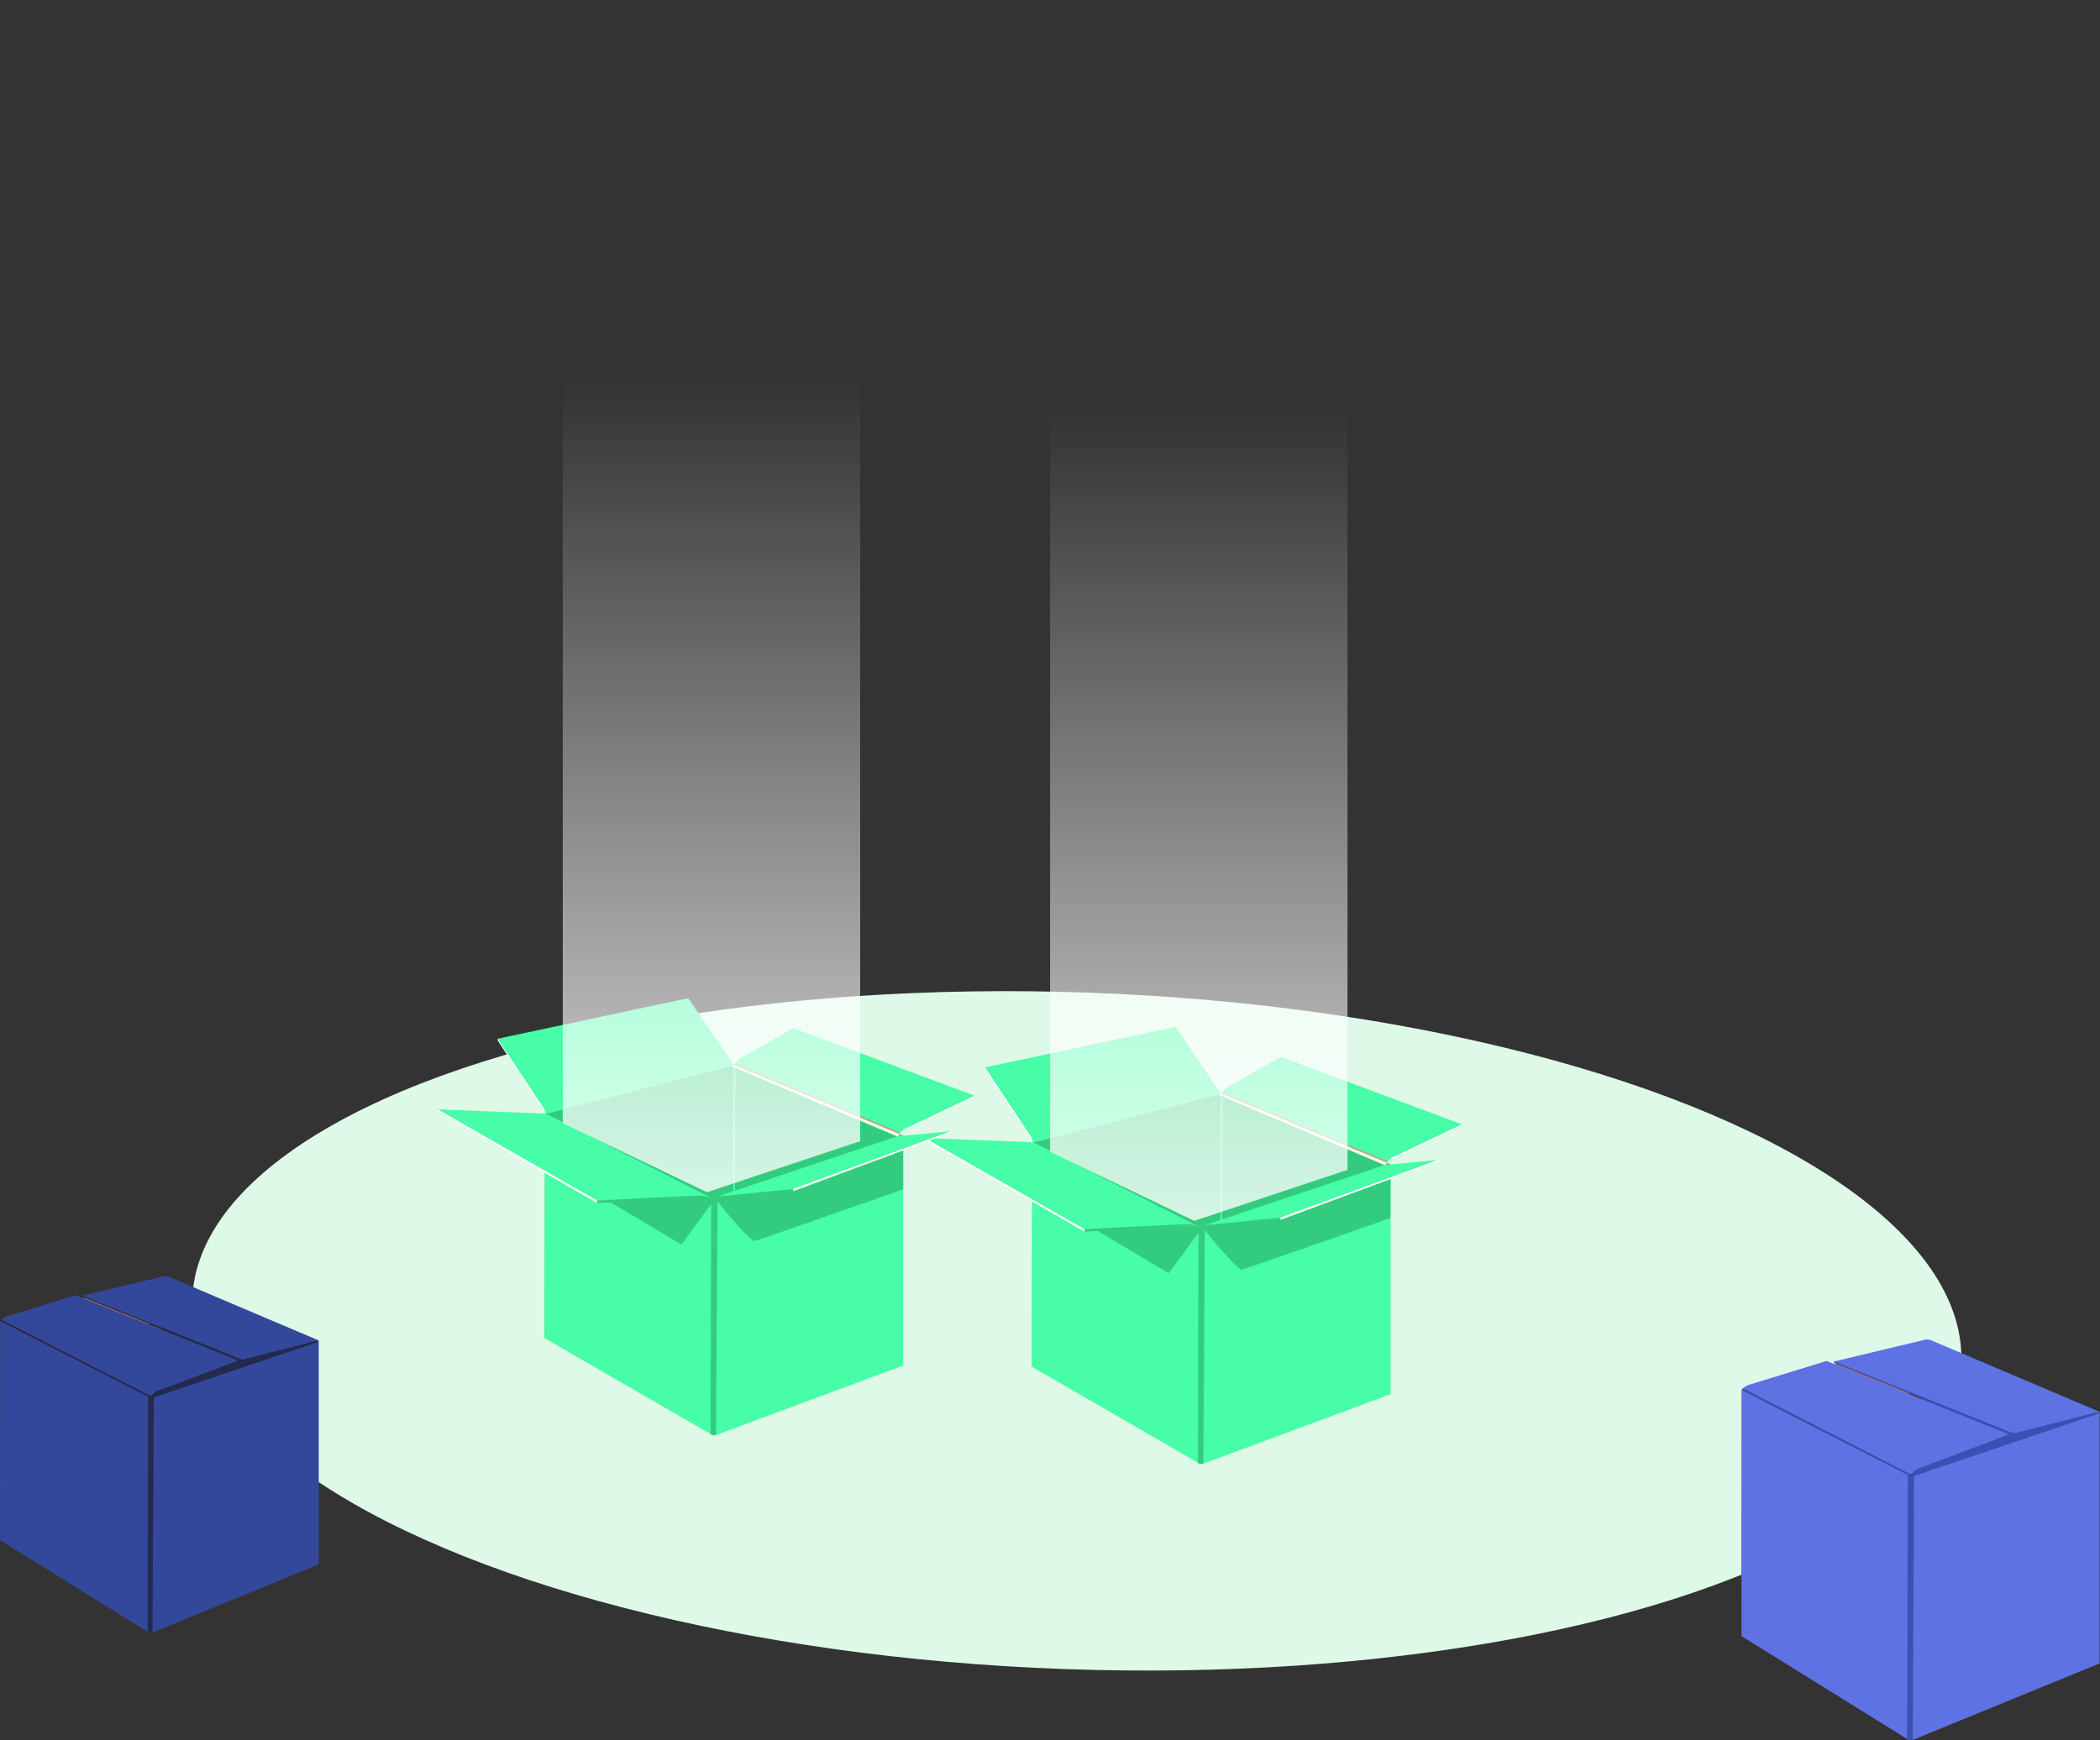 <svg xmlns="http://www.w3.org/2000/svg" xmlns:xlink="http://www.w3.org/1999/xlink" viewBox="0 0 586.05 485.81"><rect x="0" y="0" width="586.05" height="485.81" fill="#333333" stroke="none"/><defs><linearGradient id="a" x1="23.67" y1="408.34" x2="22.77" y2="356.84" gradientUnits="userSpaceOnUse"><stop offset="0" stop-color="#5e341e"/><stop offset="1" stop-color="#5e341e"/></linearGradient><linearGradient id="b" x1="68.03" y1="394.19" x2="62.93" y2="357.95" xlink:href="#a"/><clipPath id="c"><polygon points="61.84 363.83 61.25 363.48 45.41 356.43 0.65 368.36 19.62 376.59 61.84 363.83" style="fill:#5e341e;clip-rule:evenodd"/></clipPath><linearGradient id="d" x1="512.6" y1="432.48" x2="511.59" y2="374.62" xlink:href="#a"/><linearGradient id="e" x1="562.43" y1="416.58" x2="556.7" y2="375.86" xlink:href="#a"/><clipPath id="f"><polygon points="555.48 382.46 554.82 382.07 537.02 374.15 486.73 387.56 508.05 396.81 555.48 382.46" style="fill:#5e341e;clip-rule:evenodd"/></clipPath><clipPath id="g"><polygon points="340.63 305.17 387.91 324.97 387.91 389.31 340.59 360.04 340.63 305.17" style="fill:#33cc7f;clip-rule:evenodd"/></clipPath><clipPath id="h"><polygon points="288.08 318.77 334.99 342.74 334.96 408.42 334.43 408.39 288 381.55 288.08 318.77" style="fill:#47fda7;clip-rule:evenodd"/></clipPath><clipPath id="i"><polygon points="335.69 342.77 388.05 324.96 388.05 389.19 335.83 408.58 335.39 408.53 335.69 342.77" style="fill:#47fda7;clip-rule:evenodd"/></clipPath><linearGradient id="j" x1="340.63" y1="314.77" x2="387.3" y2="314.77" gradientUnits="userSpaceOnUse"><stop offset="0" stop-color="#cd9d6c"/><stop offset="1" stop-color="#cd9d6c"/></linearGradient><linearGradient id="k" x1="334.55" y1="340.8" x2="334.55" y2="8" gradientUnits="userSpaceOnUse"><stop offset="0" stop-color="#fff" stop-opacity="0.8"/><stop offset="0.68" stop-color="#fff" stop-opacity="0"/></linearGradient><clipPath id="l"><polygon points="204.63 297.17 251.91 316.97 251.91 381.31 204.59 352.04 204.63 297.17" style="fill:#33cc7f;clip-rule:evenodd"/></clipPath><clipPath id="m"><polygon points="152.08 310.77 198.99 334.74 198.96 400.42 198.43 400.39 152 373.55 152.08 310.77" style="fill:#47fda7;clip-rule:evenodd"/></clipPath><clipPath id="n"><polygon points="199.69 334.77 252.05 316.96 252.05 381.19 199.84 400.58 199.39 400.53 199.69 334.77" style="fill:#47fda7;clip-rule:evenodd"/></clipPath><linearGradient id="o" x1="204.63" y1="306.77" x2="251.3" y2="306.77" xlink:href="#j"/><linearGradient id="p" x1="198.55" y1="332.8" x2="198.55" y2="0" xlink:href="#k"/></defs><title>hero</title><ellipse cx="300.48" cy="371.48" rx="94.47" ry="247" transform="translate(-81.54 658.44) rotate(-87.94)" style="fill:#def9e8"/><polygon points="0.07 368.76 46.82 356.84 46.82 410.77 0 429.92 0.07 368.76" style="fill-rule:evenodd;fill:url(#a)"/><polygon points="46.79 356.67 88.83 374.27 88.83 436.82 46.75 410.79 46.79 356.67" style="fill-rule:evenodd;fill:url(#b)"/><polygon points="0.07 368.76 41.78 390.07 41.75 455.58 41.27 455.56 0 429.92 0.07 368.76" style="fill:#34489b;fill-rule:evenodd"/><polygon points="42.4 390.1 88.95 374.26 88.95 436.71 42.53 455.72 42.13 455.68 42.4 390.1" style="fill:#34489b;fill-rule:evenodd"/><path d="M41.32,389.86a1.29,1.29,0,0,0,.92.21,1,1,0,0,0,.68-.34l-.37,66a3.62,3.62,0,0,1-.7.09,1.26,1.26,0,0,1-.66-.31Z" style="fill:#24294e;fill-rule:evenodd"/><polygon points="67.57 379.57 67.53 380.04 88.04 374.46 89 374.27 87.67 374.31 67.57 379.57" style="fill:#24294e;fill-rule:evenodd"/><polygon points="88.81 374.62 88.22 374.27 64.28 365.33 24.44 377.33 41.39 388.45 42.69 390.16 88.81 374.62" style="fill:#24294e;fill-rule:evenodd"/><polygon points="61.84 363.83 61.25 363.48 45.41 356.43 0.65 368.36 19.62 376.59 61.84 363.83" style="fill:#5e341e;fill-rule:evenodd"/><g style="clip-path:url(#c)"><polygon points="20.9 361.44 22.23 362.17 41.2 369.82 45.13 368.15 22.08 360.68 20.9 361.44" style="fill:#a27558;fill-rule:evenodd"/></g><polygon points="89.05 374.23 87.89 374.39 67.54 379.57 22.9 361.7 45.88 356.21 46.8 356.29 89.05 374.23" style="fill:#34489b;fill-rule:evenodd"/><polygon points="42.02 389.86 43.27 388.7 66.53 379.81 21.12 361.55 1.54 367.58 0.27 368.33 42.02 389.86" style="fill:#34489b;fill-rule:evenodd"/><polygon points="67.54 380.04 23 362.04 23 361.67 67.56 379.58 67.54 380.04" style="fill:#24294e;fill-rule:evenodd"/><polygon points="66.52 379.8 66.49 380.12 43.89 388.62 41.83 390.13 42.36 389.51 43.64 388.39 66.52 379.8" style="fill:#24294e;fill-rule:evenodd"/><polygon points="42.15 389.77 0.27 368.33 0.07 368.76 41.88 390.15 42.15 389.77" style="fill:#24294e;fill-rule:evenodd"/><polygon points="486.08 388.01 538.61 374.62 538.61 435.21 486 456.72 486.08 388.01" style="fill-rule:evenodd;fill:url(#d)"/><polygon points="538.57 374.42 585.8 394.2 585.8 464.47 538.53 435.23 538.57 374.42" style="fill-rule:evenodd;fill:url(#e)"/><polygon points="486.08 388.01 532.94 411.95 532.9 485.56 532.37 485.53 486 456.72 486.08 388.01" style="fill:#5e72e3;fill-rule:evenodd"/><polygon points="533.63 411.99 585.94 394.19 585.94 464.35 533.78 485.71 533.33 485.67 533.63 411.99" style="fill:#5e72e3;fill-rule:evenodd"/><path d="M532.42,411.71a1.41,1.41,0,0,0,1,.24,1.08,1.08,0,0,0,.76-.38l-.41,74.14a4.3,4.3,0,0,1-.79.1,1.46,1.46,0,0,1-.75-.34Z" style="fill:#3c4fb4;fill-rule:evenodd"/><polygon points="561.91 400.16 561.87 400.68 584.91 394.41 585.99 394.2 584.5 394.24 561.91 400.16" style="fill:#3c4fb4;fill-rule:evenodd"/><polygon points="585.78 394.59 585.11 394.2 558.22 384.15 513.46 397.63 532.5 410.13 533.96 412.06 585.78 394.59" style="fill:#3c4fb4;fill-rule:evenodd"/><polygon points="555.48 382.46 554.82 382.07 537.02 374.15 486.73 387.56 508.05 396.81 555.48 382.46" style="fill:#5e341e;fill-rule:evenodd"/><g style="clip-path:url(#f)"><polygon points="509.48 379.79 510.98 380.6 532.29 389.2 536.7 387.32 510.81 378.93 509.48 379.79" style="fill:#a27558;fill-rule:evenodd"/></g><polygon points="586.05 394.16 584.74 394.33 561.88 400.15 511.73 380.08 537.54 373.9 538.59 374 586.05 394.16" style="fill:#5e72e3;fill-rule:evenodd"/><polygon points="533.22 411.71 534.61 410.41 560.75 400.42 509.73 379.9 487.74 386.68 486.3 387.53 533.22 411.71" style="fill:#5e72e3;fill-rule:evenodd"/><polygon points="561.88 400.68 511.84 380.46 511.84 380.04 561.9 400.16 561.88 400.68" style="fill:#3c4fb4;fill-rule:evenodd"/><polygon points="560.74 400.41 560.71 400.77 535.32 410.32 533 412.02 533.59 411.31 535.04 410.07 560.74 400.41" style="fill:#3c4fb4;fill-rule:evenodd"/><polygon points="533.35 411.61 486.3 387.52 486.07 388.01 533.05 412.04 533.35 411.61" style="fill:#3c4fb4;fill-rule:evenodd"/><polygon points="288.08 318.77 340.67 305.36 340.67 360.02 288 381.55 288.08 318.77" style="fill:#33cc7f;fill-rule:evenodd"/><polygon points="340.63 305.17 387.91 324.97 387.91 389.31 340.59 360.04 340.63 305.17" style="fill:#33cc7f;fill-rule:evenodd"/><g style="clip-path:url(#g)"><path d="M339.51,304.2a1.41,1.41,0,0,0,1,.24,1.08,1.08,0,0,0,.76-.38l-.42,74.22a4.13,4.13,0,0,1-.78.1,1.46,1.46,0,0,1-.75-.34Z" style="fill:#47fda7;fill-rule:evenodd"/></g><polygon points="288.08 318.77 334.99 342.74 334.96 408.42 334.43 408.39 288 381.55 288.08 318.77" style="fill:#47fda7;fill-rule:evenodd"/><g style="clip-path:url(#h)"><polygon points="284.72 318.28 284.72 330.75 326.16 355.42 336.55 341.28 284.72 318.28" style="fill:#33cc7f;fill-rule:evenodd"/></g><polygon points="335.69 342.77 388.05 324.96 388.05 389.19 335.83 408.58 335.39 408.53 335.69 342.77" style="fill:#47fda7;fill-rule:evenodd"/><g style="clip-path:url(#i)"><path d="M336,343.08s6.79,8.74,10.39,11.37c.25.18,52.94-18.43,52.94-18.43L385.2,319.53,333.78,338.1Z" style="fill:#33cc7f;fill-rule:evenodd"/></g><path d="M334.47,342.5a1.46,1.46,0,0,0,1,.24,1.18,1.18,0,0,0,.77-.38l-.42,66.21a4.13,4.13,0,0,1-.78.1,1.42,1.42,0,0,1-.75-.34Z" style="fill:#33cc7f;fill-rule:evenodd"/><polygon points="334.59 342.48 332.77 342.26 302.68 343.46 258.06 317.68 287.44 318.83 289.38 319.39 334.59 342.48" style="fill:#47fda7;fill-rule:evenodd"/><polygon points="335.5 343.05 336.17 342.34 357.31 340.12 401.52 323.76 387.91 325.07 386.8 325.07 336.06 342.06 335.5 343.05" style="fill:#47fda7;fill-rule:evenodd"/><path d="M334.63,342.5a16.57,16.57,0,0,0-2.44-.72c-1.09-.2-29.53,1.36-29.53,1.36v.68l29.56-1.56,2.28.48a3,3,0,0,0,.69.24,1.9,1.9,0,0,0,1-.2.62.62,0,0,0,.25-.23l21-2v-.65l-20.77,2.06a1.45,1.45,0,0,0-.72.24c-.24.2-.08.45-.52.41Z" style="fill:#33cc7f;fill-rule:evenodd"/><polygon points="302.66 343.14 258.06 317.68 258.06 318.16 302.66 343.82 302.66 343.14" style="fill:#fff;fill-rule:evenodd"/><polygon points="357.37 339.87 401.48 323.75 401.44 324.17 357.34 340.52 357.37 339.87" style="fill:#fff;fill-rule:evenodd"/><polygon points="386.93 324.6 388.32 323.29 408.05 313.89 357.41 295 342.2 303.65 340.82 305.17 386.93 324.6" style="fill:#47fda7;fill-rule:evenodd"/><polygon points="387.3 324.25 341.05 304.92 340.63 305.17 386.97 324.62 387.3 324.25" style="fill-rule:evenodd;fill:url(#j)"/><polygon points="408.04 313.88 408 314.24 388.51 323.54 386.65 324.95 386.93 324.6 388.23 323.29 408.04 313.88" style="fill:#fff;fill-rule:evenodd"/><polygon points="340.61 305.45 340.15 304.44 328.07 286.64 274.8 297.98 287.85 317.73 288.27 318.97 340.61 305.45" style="fill:#47fda7;fill-rule:evenodd"/><path d="M288.21,318.9a7.48,7.48,0,0,0-.45-1.46c-.21-.35-12.88-19.47-12.88-19.47l0,.46,12.5,19a4.25,4.25,0,0,1,.39.87c.07.31.1.55.1.55Z" style="fill:#fff;fill-rule:evenodd"/><polygon points="386.97 324.57 340.73 305.25 340.3 305.49 386.64 324.95 386.97 324.57" style="fill:#fff;fill-rule:evenodd"/><polygon points="386.97 325.08 340.48 305.47 340.27 305.68 386.35 325.2 386.97 325.08" style="fill:#fff;fill-rule:evenodd"/><polygon points="293.05 321.51 333.29 340.8 376.05 326.55 376.05 8 293.05 8 293.05 321.51" style="fill:url(#k)"/><polygon points="152.08 310.77 204.66 297.36 204.66 352.02 152 373.55 152.08 310.77" style="fill:#33cc7f;fill-rule:evenodd"/><polygon points="204.63 297.17 251.91 316.97 251.91 381.31 204.59 352.04 204.63 297.17" style="fill:#33cc7f;fill-rule:evenodd"/><g style="clip-path:url(#l)"><path d="M203.51,296.2a1.41,1.41,0,0,0,1,.24,1.08,1.08,0,0,0,.76-.38l-.42,74.22a4.13,4.13,0,0,1-.78.1,1.46,1.46,0,0,1-.75-.34Z" style="fill:#47fda7;fill-rule:evenodd"/></g><polygon points="152.08 310.77 198.99 334.74 198.96 400.42 198.43 400.39 152 373.55 152.08 310.77" style="fill:#47fda7;fill-rule:evenodd"/><g style="clip-path:url(#m)"><polygon points="148.72 310.28 148.72 322.75 190.16 347.42 200.55 333.28 148.72 310.28" style="fill:#33cc7f;fill-rule:evenodd"/></g><polygon points="199.69 334.77 252.05 316.96 252.05 381.19 199.84 400.58 199.39 400.53 199.69 334.77" style="fill:#47fda7;fill-rule:evenodd"/><g style="clip-path:url(#n)"><path d="M200,335.08s6.79,8.74,10.39,11.37c.25.18,52.94-18.43,52.94-18.43L249.2,311.53,197.78,330.1Z" style="fill:#33cc7f;fill-rule:evenodd"/></g><path d="M198.47,334.5a1.46,1.46,0,0,0,1,.24,1.18,1.18,0,0,0,.77-.38l-.42,66.21a4.13,4.13,0,0,1-.78.1,1.42,1.42,0,0,1-.75-.34Z" style="fill:#33cc7f;fill-rule:evenodd"/><polygon points="198.59 334.48 196.78 334.26 166.68 335.46 122.06 309.68 151.44 310.83 153.38 311.39 198.59 334.48" style="fill:#47fda7;fill-rule:evenodd"/><polygon points="199.5 335.05 200.17 334.34 221.31 332.12 265.52 315.76 251.91 317.07 250.8 317.07 200.06 334.06 199.5 335.05" style="fill:#47fda7;fill-rule:evenodd"/><path d="M198.63,334.5a16.57,16.57,0,0,0-2.44-.72c-1.09-.2-29.53,1.36-29.53,1.36v.68l29.56-1.56,2.28.48a3,3,0,0,0,.69.24,1.9,1.9,0,0,0,1-.2.62.62,0,0,0,.25-.23l21-2v-.65l-20.77,2.06a1.45,1.45,0,0,0-.72.24c-.24.2-.08.45-.52.41Z" style="fill:#33cc7f;fill-rule:evenodd"/><polygon points="166.66 335.14 122.06 309.68 122.06 310.16 166.66 335.82 166.66 335.14" style="fill:#fff;fill-rule:evenodd"/><polygon points="221.37 331.87 265.48 315.75 265.44 316.17 221.34 332.52 221.37 331.87" style="fill:#fff;fill-rule:evenodd"/><polygon points="250.93 316.6 252.32 315.29 272.05 305.89 221.41 287 206.2 295.65 204.82 297.17 250.93 316.6" style="fill:#47fda7;fill-rule:evenodd"/><polygon points="251.3 316.25 205.05 296.92 204.63 297.17 250.97 316.62 251.3 316.25" style="fill-rule:evenodd;fill:url(#o)"/><polygon points="272.04 305.88 272 306.24 252.51 315.54 250.65 316.95 250.93 316.6 252.23 315.29 272.04 305.88" style="fill:#fff;fill-rule:evenodd"/><polygon points="204.61 297.45 204.16 296.44 192.07 278.64 138.8 289.98 151.85 309.73 152.27 310.97 204.61 297.45" style="fill:#47fda7;fill-rule:evenodd"/><path d="M152.21,310.9a7.48,7.48,0,0,0-.45-1.46c-.21-.35-12.88-19.47-12.88-19.47l0,.46,12.5,19a4.25,4.25,0,0,1,.39.87c.07.31.1.55.1.55Z" style="fill:#fff;fill-rule:evenodd"/><polygon points="250.97 316.57 204.72 297.25 204.3 297.49 250.64 316.95 250.97 316.57" style="fill:#fff;fill-rule:evenodd"/><polygon points="250.97 317.08 204.48 297.47 204.27 297.68 250.35 317.2 250.97 317.08" style="fill:#fff;fill-rule:evenodd"/><polygon points="157.05 313.51 197.29 332.8 240.05 318.55 240.05 0 157.05 0 157.05 313.51" style="fill:url(#p)"/></svg>
